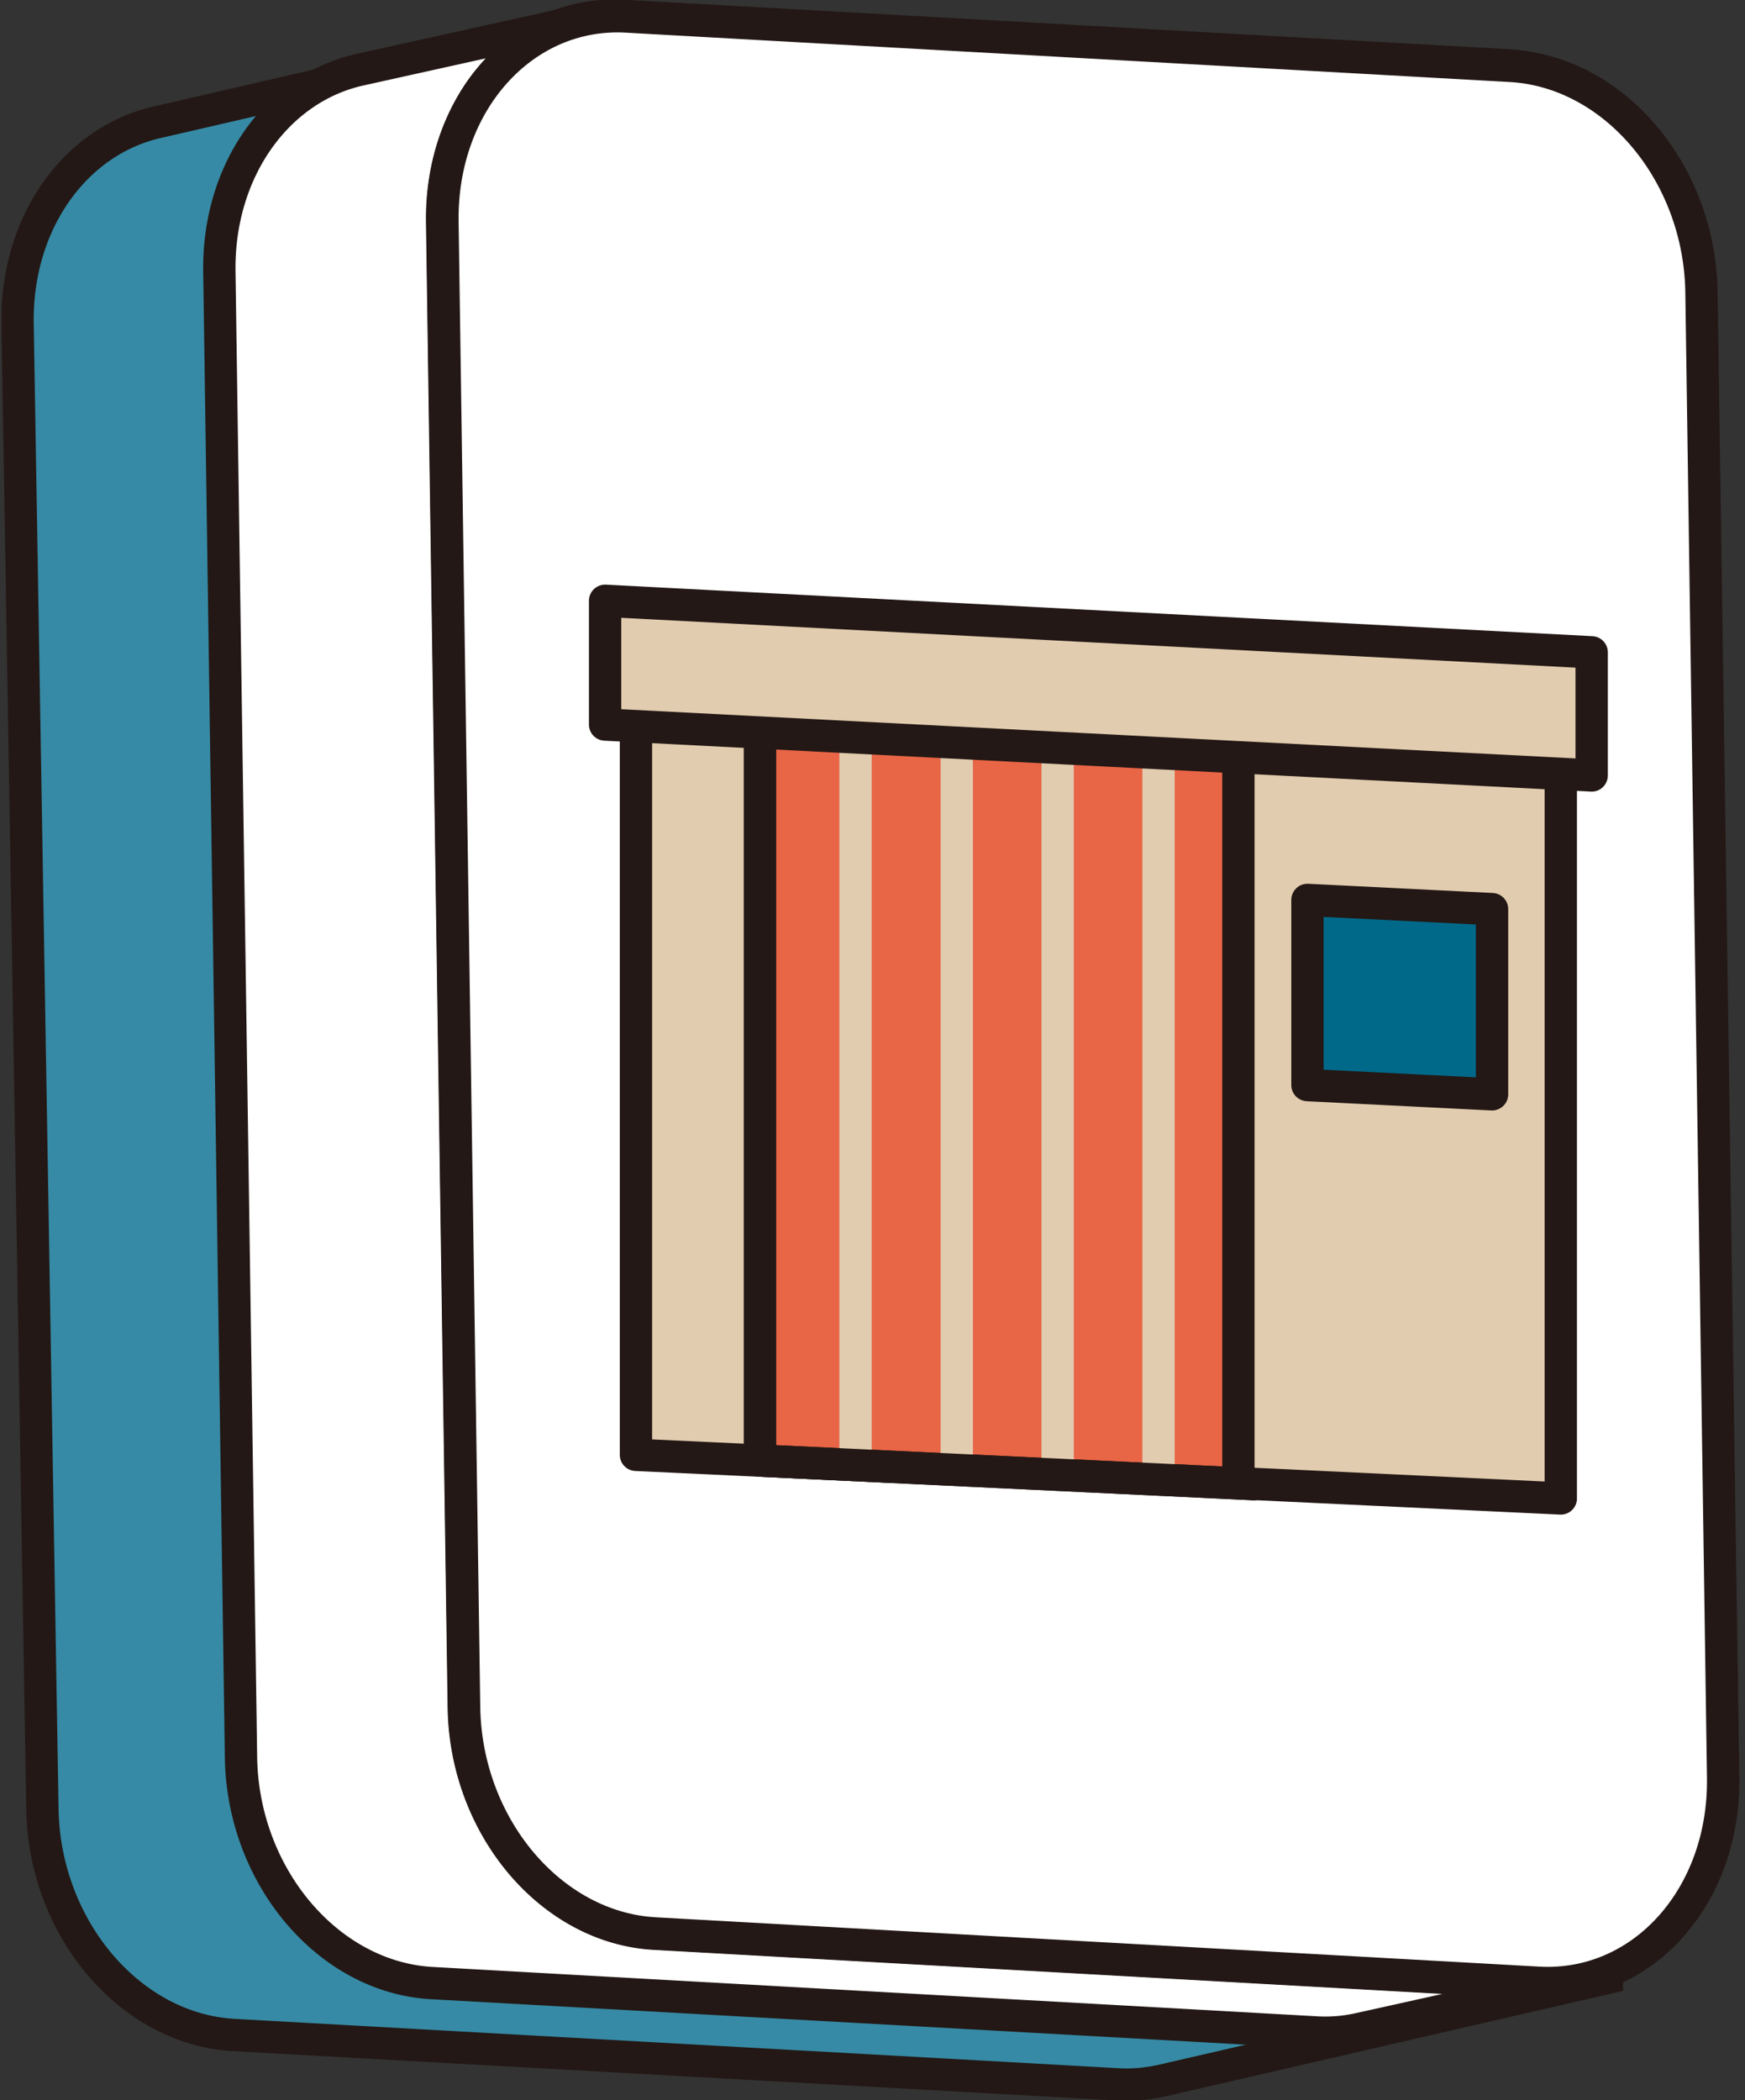 <svg fill="none" xmlns="http://www.w3.org/2000/svg" viewBox="0 0 54 65"><rect x="0" y="0" width="54" height="65" fill="#333333" stroke="none"/><g clip-path="url(#clip0_1119_33275)"><path d="M48.339 61.327 20.999 59.8c-3.21-.177-5.86-3.309-5.919-6.992l-.768-45.973c-.05-3.132 1.783-5.643 4.294-6.224L4.838 3.79C2.327 4.374.495 6.885.544 10.017l.768 45.973c.06 3.683 2.708 6.815 5.92 6.992l27.338 1.527c.483.03.956-.02 1.399-.118l13.758-3.172a5.04 5.04 0 0 1-1.398.119l.01-.01Z" fill="#368AA5" stroke="#231815" stroke-miterlimit="10"/><path d="M46.635 2.019c3.21.177 5.86 3.309 5.919 6.992l.768 45.973c.06 3.683-2.492 6.52-5.702 6.342L20.28 59.8c-3.21-.177-5.86-3.31-5.919-6.993l-.768-45.972C13.534 3.15 16.085.315 19.296.492L46.635 2.02Z" fill="#fff" stroke="#231815" stroke-linecap="round" stroke-linejoin="round"/><path d="m47.6 61.376-27.34-1.527c-3.21-.177-5.85-3.309-5.908-6.992l-.67-45.993c-.02-1.575.434-2.993 1.202-4.087.778-1.093 1.87-1.87 3.141-2.147l-6.884 1.527c-2.54.561-4.392 3.092-4.353 6.234l.67 45.992c.05 3.684 2.698 6.816 5.909 6.993l27.34 1.526c.472.03.925-.01 1.358-.108l6.885-1.526a4.789 4.789 0 0 1-1.36.108h.01Z" fill="#fff" stroke="#231815" stroke-linecap="round" stroke-linejoin="round"/><path d="M46.744 2.039c3.21.177 5.85 3.309 5.909 6.992l.67 45.992c.049 3.684-2.502 6.52-5.713 6.343l-27.34-1.527c-3.21-.177-5.85-3.309-5.908-6.992l-.67-45.992c-.05-3.684 2.502-6.53 5.712-6.343l27.34 1.527Z" fill="#fff" stroke="#231815" stroke-linecap="round" stroke-linejoin="round"/><path d="m27.696 45.401-8.016-.374V22.001l8.016.414v22.986Z" fill="#E2CCAF" stroke="#231815" stroke-linecap="round" stroke-linejoin="round"/><path d="m38.795 45.933-15.275-.729V22.198l15.275.788v22.947Z" fill="#E86546" stroke="#231815" stroke-linecap="round" stroke-linejoin="round"/><path d="M26.475 22.829v22.513m3.132-22.356V45.49m3.122-22.336v22.484m3.122-22.327v22.475" stroke="#E2CCAF" stroke-linecap="round" stroke-linejoin="round"/><path d="m38.795 45.933-15.275-.729V22.198l15.275.788v22.947Z" stroke="#231815" stroke-linecap="round" stroke-linejoin="round"/><path d="m48.3 46.377-9.977-.473V22.967l9.976.512v22.898Z" fill="#E2CCAF" stroke="#231815" stroke-linecap="round" stroke-linejoin="round"/><path d="m49.255 24-30.53-1.575v-3.831l30.53 1.595v3.812Z" fill="#E2CCAF" stroke="#231815" stroke-linecap="round" stroke-linejoin="round"/><path d="m46.172 33.869-5.712-.286v-5.731l5.712.285v5.732Z" fill="#00698A" stroke="#231815" stroke-linecap="round" stroke-linejoin="round"/></g><defs><clipPath id="clip0_1119_33275"><path fill="#fff" transform="translate(.052)" d="M0 0h53.763v65H0z"/></clipPath></defs></svg>